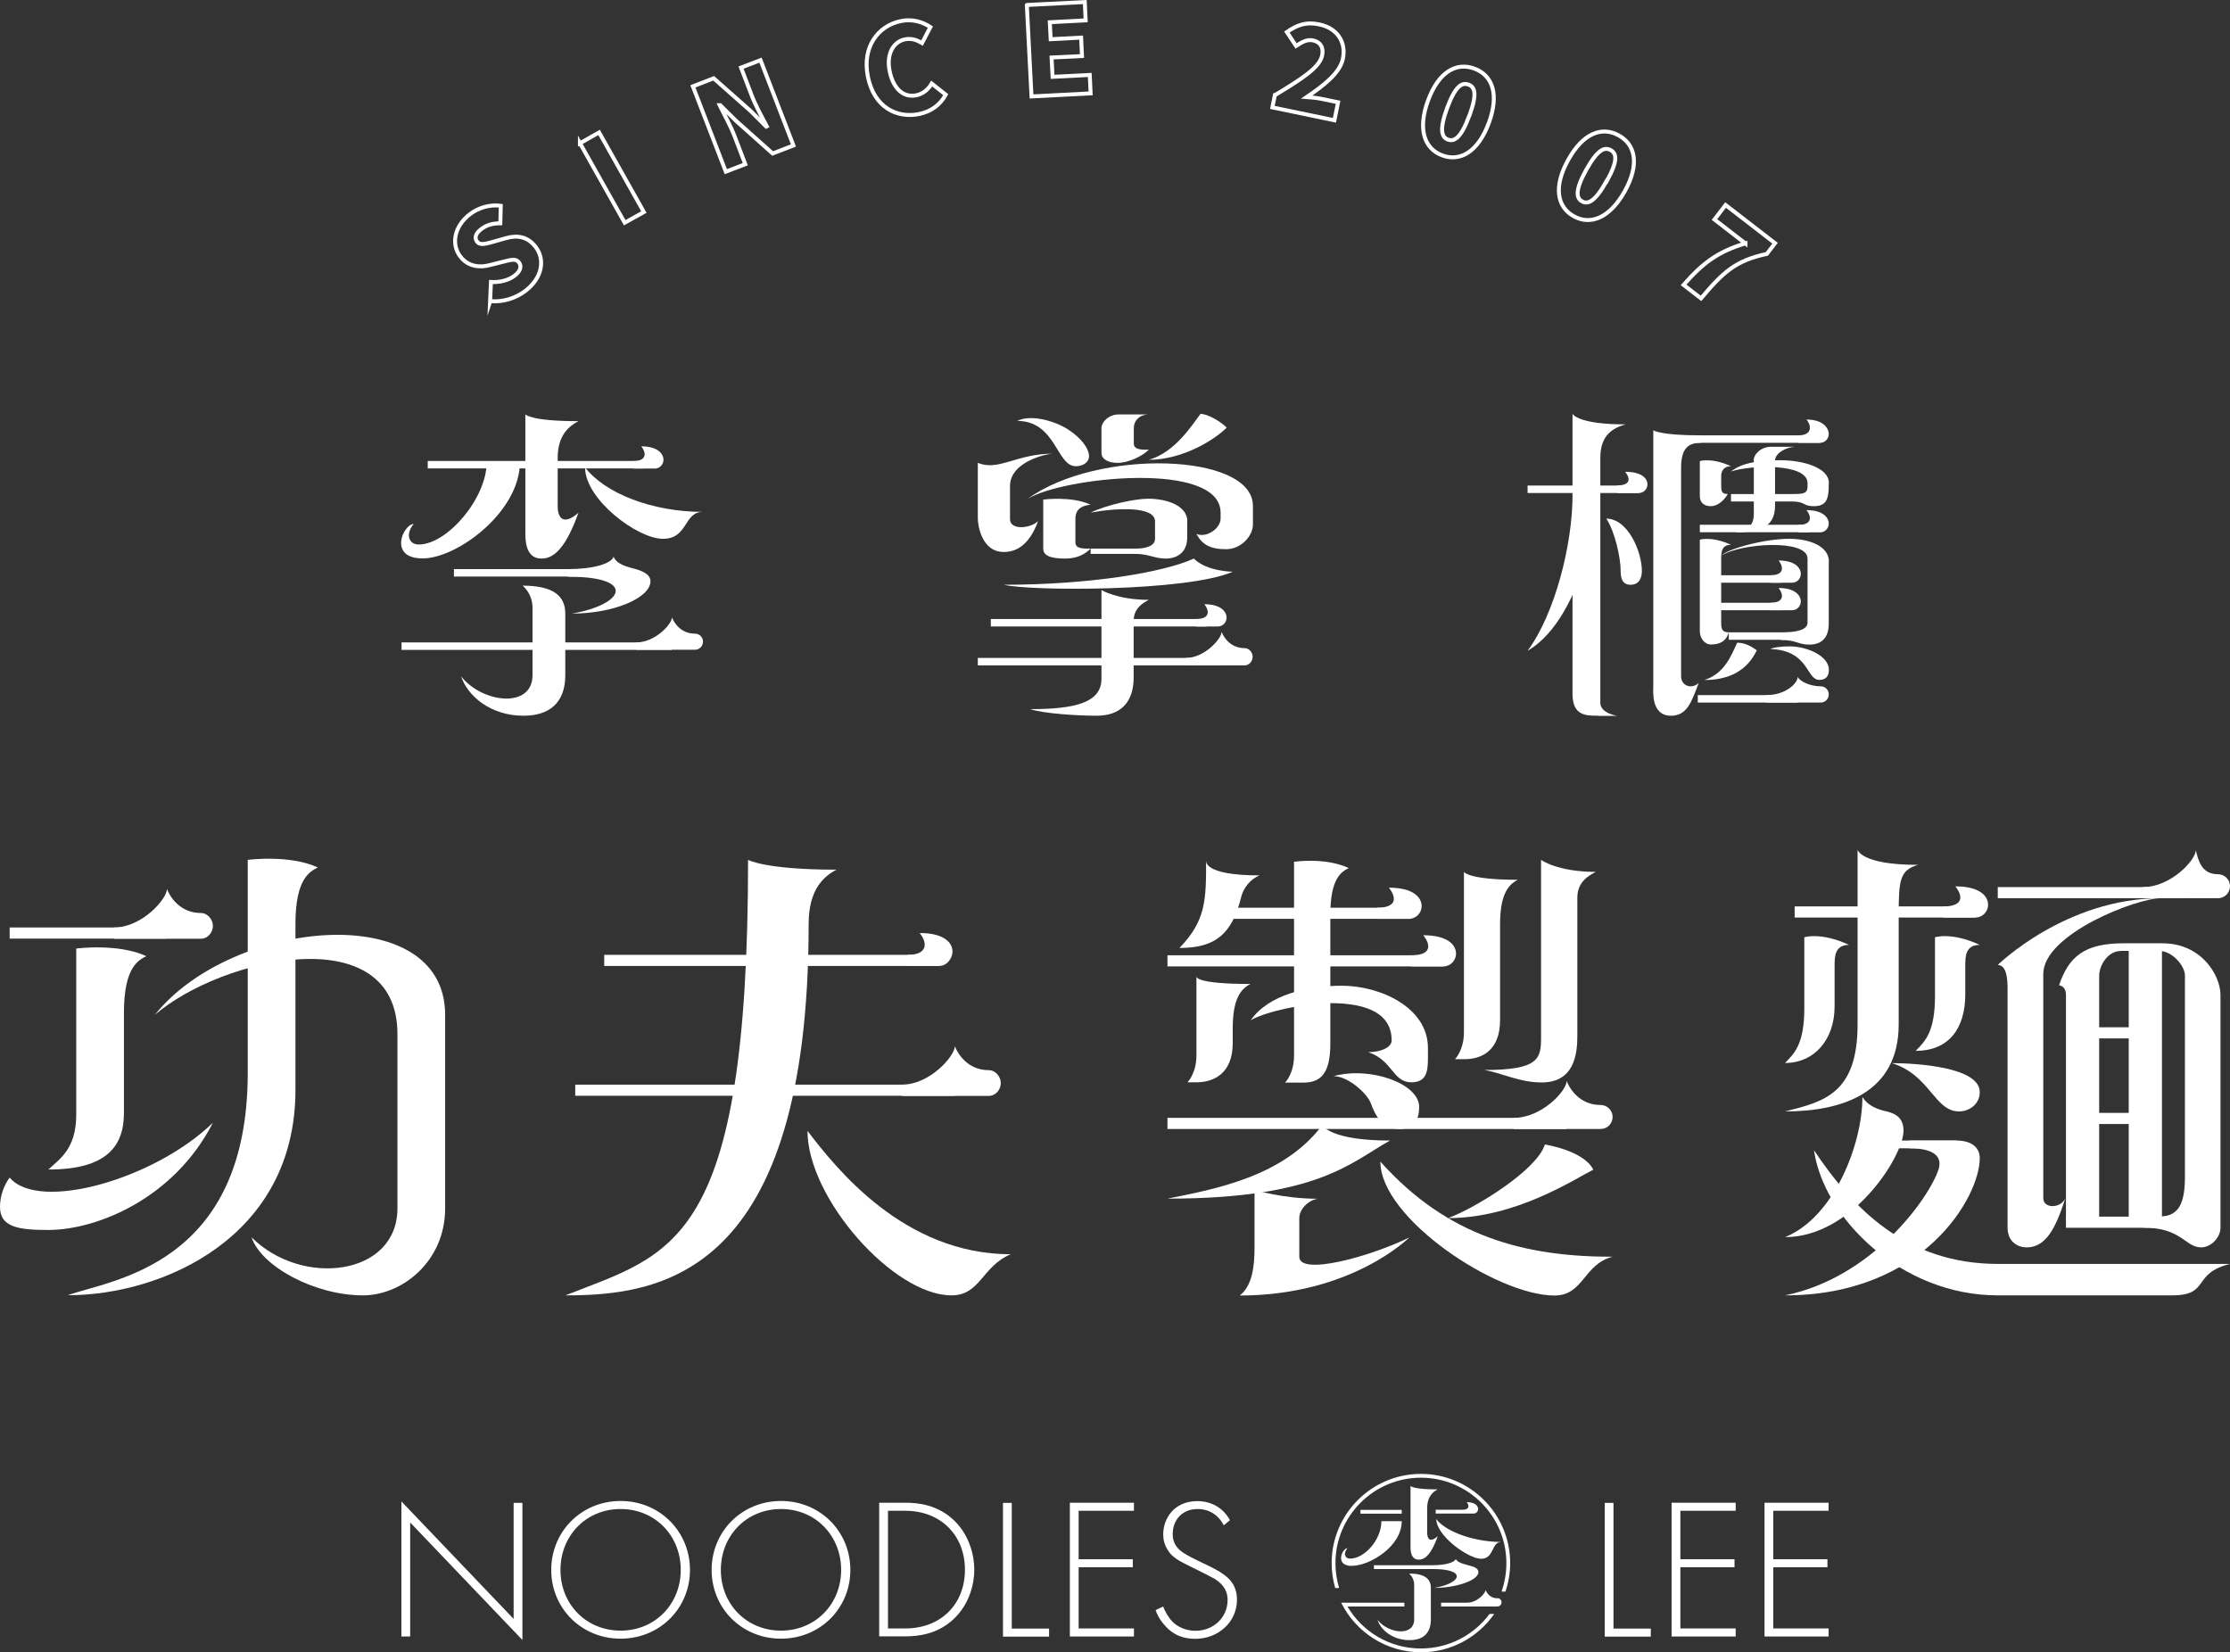 <?xml version="1.0" encoding="UTF-8"?><svg id="_圖層_2" xmlns="http://www.w3.org/2000/svg" viewBox="0 0 152.39 112.9"><rect x="0" y="0" width="152.39" height="112.9" fill="#333333" stroke="none"/><defs><style>.cls-1{fill:#fff;}.cls-2{fill:none;stroke:#fff;stroke-miterlimit:10;stroke-width:.27px;}</style></defs><g id="_02"><g><g><g><path class="cls-1" d="M27.43,111.83v-9.23l7.67,8.03v-7.93h.6v9.37l-7.67-8.03v7.79h-.6Z"/><path class="cls-1" d="M47.15,107.28c0,2.63-2.07,4.7-4.74,4.7s-4.74-2.07-4.74-4.7,2.07-4.71,4.74-4.71,4.74,2.08,4.74,4.71Zm-.63,0c0-2.34-1.75-4.16-4.11-4.16s-4.11,1.82-4.11,4.16,1.75,4.15,4.11,4.15,4.11-1.82,4.11-4.15Z"/><path class="cls-1" d="M58.11,107.28c0,2.63-2.07,4.7-4.74,4.7s-4.74-2.07-4.74-4.7,2.07-4.71,4.74-4.71,4.74,2.08,4.74,4.71Zm-.63,0c0-2.34-1.75-4.16-4.11-4.16s-4.11,1.82-4.11,4.16,1.75,4.15,4.11,4.15,4.11-1.82,4.11-4.15Z"/><path class="cls-1" d="M60.08,111.83v-9.14h1.81c.81,0,2.22,.12,3.37,1.27,.97,.97,1.32,2.3,1.32,3.3s-.34,2.31-1.32,3.29c-1.15,1.15-2.56,1.27-3.37,1.27h-1.81Zm.6-.55h1.19c2.41,0,4.07-1.64,4.07-4.01s-1.67-4.03-4.07-4.03h-1.19v8.04Z"/><path class="cls-1" d="M69.14,102.7v8.59h2.55v.55h-3.15v-9.14h.6Z"/><path class="cls-1" d="M77.49,103.24h-3.78v3.31h3.7v.55h-3.7v4.18h3.78v.55h-4.38v-9.14h4.38v.55Z"/><path class="cls-1" d="M83.63,104.24c-.56-1.1-1.55-1.12-1.79-1.12-1.08,0-1.7,.78-1.7,1.7,0,.99,.69,1.31,1.6,1.77,.9,.44,1.36,.63,1.82,.96,.4,.27,.97,.75,.97,1.77,0,1.53-1.29,2.67-2.85,2.67-1.18,0-1.78-.56-2.12-.96-.36-.41-.51-.77-.59-1l.52-.25c.12,.36,.36,.71,.49,.88,.41,.52,1.08,.78,1.71,.78,1.23,0,2.2-.9,2.2-2.11,0-.49-.19-1.01-.89-1.44-.26-.15-.79-.42-1.55-.79-.9-.44-1.36-.68-1.67-1.21-.21-.34-.29-.68-.29-1.04,0-1.05,.71-2.27,2.34-2.27,.92,0,1.75,.44,2.22,1.3l-.44,.37Z"/></g><g><path class="cls-1" d="M110.26,102.7v8.59h2.55v.55h-3.15v-9.14h.6Z"/><path class="cls-1" d="M118.61,103.24h-3.78v3.31h3.7v.55h-3.7v4.18h3.78v.55h-4.38v-9.14h4.38v.55Z"/><path class="cls-1" d="M124.96,103.24h-3.78v3.31h3.7v.55h-3.7v4.18h3.78v.55h-4.38v-9.14h4.38v.55Z"/></g><path class="cls-1" d="M99.96,103.17h-1.85v.26h2.6c.17,0,.3-.15,.3-.31,0-.2-.19-.47-.78-.47,.21,.26,.16,.52-.28,.52Zm-1.81,.64c0,1.13,2.18,2.71,3.07,2.71s.69-1.15,1.37-1.15c-1.79,0-3.75-.66-4.44-1.56Zm-5.76,3.19c1.21,0,3.4-1.32,3.4-3.05h-1.39c0,1.26-1.14,2.56-2.15,2.56-.35,0-.47-.37-.17-.71-.36,0-.9,1.21,.31,1.21Zm4-5.46v4.12c0,.21-.02,.92,.56,.92,.32,0,.79-.17,1.3-1.6-.54,.47-.72,.17-.72-.23v-1.69c0-.82,.42-1.13,.72-1.28-1.69,0-1.85-.23-1.85-.23Zm.71,11.11c-2.14,0-4.01-1.15-5.02-2.87h3.89v-.26h-4.32c1,2.01,3.07,3.39,5.46,3.39,2.07,0,3.9-1.04,5-2.62h-.32c-1.06,1.43-2.77,2.36-4.69,2.36Zm0-11.93c-3.36,0-6.1,2.73-6.1,6.1,0,.59,.09,1.16,.24,1.7h.27c-.16-.54-.25-1.11-.25-1.7,0-3.22,2.62-5.84,5.84-5.84s5.84,2.62,5.84,5.84c0,.68-.12,1.33-.33,1.94h.27c.2-.61,.32-1.26,.32-1.94,0-3.36-2.73-6.1-6.1-6.1Zm-4.13,2.72h2.82v-.26h-2.82v.26Zm9.35,5.78c-.42,0-.69-.28-.8-.57,0,.23-.59,.87-1.25,.87h-1.79v.26h3.85c.16,0,.28-.13,.28-.29,0-.15-.13-.28-.28-.28Zm-8.18,1.49c.23,.69,1.04,1.37,2.18,1.37,.92,0,1.46-.46,1.46-1.42v-2.15c0-.64-.45-.98-1.49-.98,0,0,.35,.26,.35,.77v2.36c0,1.18-1.75,.99-2.5,.04Zm-.25-3.49h4c2.42,0,1.96,.98,.13,1.29,1.48,0,3.01-.51,3.01-1.08,0-.24-.27-.35-.52-.42-.26-.08-.91-.19-1.03-.48-.07,.24-.7,.43-1.59,.43h-4v.26Z"/></g><g><g><rect class="cls-1" x="136.52" y="60.62" width="12.72" height=".76"/><path class="cls-1" d="M146.44,60.62c1.91,0,3.61-1.85,3.61-2.52,.18,.66,.36,1.64,1.52,1.64,.45,0,.82,.37,.82,.81,0,.47-.37,.83-.82,.83h-5.13v-.76Z"/><rect class="cls-1" x="141.18" y="83.14" width="9.43" height=".76"/><rect class="cls-1" x="141.81" y="70.2" width="5.29" height=".76"/><rect class="cls-1" x="141.81" y="76.05" width="5.29" height=".76"/><path class="cls-1" d="M123.3,64.05s1.11-.38,3.06,.52c-.99,0-.99,.8-.99,1.46v2.74c0,2.29-1.4,3.87-3.39,3.87,.66-.66,1.32-1.32,1.32-3.74v-4.86Z"/><path class="cls-1" d="M132.23,64.05s1.12-.38,3.06,.52c-.99,0-.99,.8-.99,1.46v1.91c0,2.29-1.08,3.87-3.39,3.87,.66-.66,1.32-1.32,1.32-3.74v-4.03Z"/><g><rect class="cls-1" x="122.64" y="61.94" width="12.36" height=".76"/><path class="cls-1" d="M132.81,62.7h2.19c.48,0,.86-.41,.86-.87,0-.59-.56-1.26-2.24-1.26,.59,.75,.47,1.37-.81,1.37v.76Z"/></g><rect class="cls-1" x="129.45" y="77.94" width="4.25" height=".53"/><path class="cls-1" d="M127.27,74.96c.33,.55,.93,.83,1.65,.99,.7,.16,1.16,.51,1.16,1.32,0,1.72-3.48,7.27-8.1,7.27,3.31-1.32,5.29-6.28,5.29-9.59Z"/><path class="cls-1" d="M130.48,77.94h3.23c1,0,1.58,.47,1.58,1.2,0,2.65-3.83,9.38-13.31,9.38,5.96-1.21,9.83-6.61,10.49-8.6,.21-.63,.05-1.45-1.99-1.45v-.53Z"/><path class="cls-1" d="M123.96,78.6c2.65,3.97,6.3,7.77,12.56,7.77h15.87c-2.65,.66-1.32,2.15-3.97,2.15h-11.9c-6.61,0-11.9-5.29-12.56-9.92Z"/><path class="cls-1" d="M126.93,58.04s.17,1.06,4.14,1.06c-1.23,.36-1.32,1.02-1.32,3.38v7.52c0,4.66-3.81,5.95-7.77,5.95,2.65-.66,4.96-1.21,4.96-5.95v-11.96Z"/><path class="cls-1" d="M129.25,72.65c1.69,0,6.04,.26,6.04,1.98,0,.85-.75,1.32-1.41,1.32-1.7,0-1.98-2.51-4.63-3.31Z"/><path class="cls-1" d="M136.52,65.94s4.63-4.56,11.15-4.56c-1.69,0-8.04,2.46-8.04,5.18v15.32c0,.72,1.19,.72,1.51,0-.66,2.04-1.32,3.36-2.65,3.36-.65,0-1.3-.42-1.3-1.35v-16.25c0-.52,0-1.7-.68-1.7Z"/><path class="cls-1" d="M144.9,64.99c-.88,0-1.45,1.02-1.45,1.68v16.7h-2.27v-15.38c0-.63-.47-.66-.47-.66,.66-1.98,1.76-2.87,4.41-2.87h2.65c2.69,0,3.97,2.21,3.97,3.53v15.9c0,.69-.66,1.35-1.32,1.35-1.1,0-1.32-1.35-3.96-1.35l1.1-.76c1.37,0,1.75-.94,1.75-2.75v-13.72c0-.66-.87-1.68-1.76-1.68h-2.64Z"/><rect class="cls-1" x="145.47" y="64.67" width="2.27" height="18.7"/></g><g><path class="cls-1" d="M16.93,58.76s2.85-.38,4.79,.52c-.53,.27-1.53,.74-1.53,3.85v11.35c0,10.06-9.07,14.03-15.56,14.03,2.93-1.06,12.3-1.98,12.3-15.21v-14.55Z"/><path class="cls-1" d="M5.21,64.82s2.85-.38,4.79,.52c-.53,.27-1.53,.74-1.53,3.85v6.86c0,2.29-1.19,3.87-5.16,3.87,.66-.66,1.9-1.32,1.9-3.74v-11.37Z"/><rect class="cls-1" x=".66" y="63.38" width="10.73" height=".76"/><path class="cls-1" d="M30.42,82.57c0,3.65-2.96,5.95-5.61,5.95-3.31,0-6.96-1.98-7.62-3.97,3.44,3.44,9.97,2.65,9.97-1.98v-11.9c0-7.94-11.95-5.29-16.58-1.32,5.29-6.61,19.84-7.94,19.84,0v13.23Z"/><path class="cls-1" d="M.66,80.47c1.98,2.37,9.91,.12,13.89-3.75-2.65,5.19-7.94,7.33-11.24,7.33-1.98,0-3.31-.16-3.31-1.57,0-.73,.25-1.46,.66-2.01Z"/><path class="cls-1" d="M7.8,63.38c1.91,0,3.61-1.96,3.61-2.63,.34,.84,1.11,1.64,2.32,1.64,.45,0,.82,.44,.82,.88,0,.47-.37,.88-.82,.88H7.8v-.76Z"/></g><g><rect class="cls-1" x="41.29" y="65.25" width="22.94" height=".76"/><path class="cls-1" d="M62.04,66h2.19c.48,0,.86-.52,.86-.98,0-.59-.56-1.26-2.24-1.26,.59,.75,.47,1.49-.81,1.49v.76Z"/><path class="cls-1" d="M55.26,63.14c0-2.36,1.03-3.25,1.9-3.71-4.87,0-6.04-.67-6.04-.67,0,26.45-5.21,26.88-12.48,29.76,6.48,0,16.62-1.32,16.62-25.38Z"/><path class="cls-1" d="M55.18,77.28c1.98,2.59,6.61,8.43,13.89,8.43-1.98,.83-2.07,2.81-4.05,2.81-3.97,0-9.84-6.65-9.84-11.24Z"/><rect class="cls-1" x="39.31" y="74.12" width="25.93" height=".76"/><path class="cls-1" d="M61.64,74.12c1.91,0,3.61-1.96,3.61-2.63,.34,.84,1.11,1.64,2.32,1.64,.45,0,.82,.44,.82,.88,0,.47-.37,.88-.82,.88h-5.93v-.76Z"/></g><g><path class="cls-1" d="M90.36,76.88s.49,1.06,4.63,1.06c-2.65,1.46-4.88,3.97-15.21,3.97,3.31-.66,7.94-1.52,10.58-5.02Z"/><path class="cls-1" d="M105.57,78.21s2.65,.4,3.31,1.72c-1.32,.66-5.29,3.31-9.92,3.31,1.94-.72,6.09-3.31,6.61-5.03Z"/><path class="cls-1" d="M88.79,83.23v2.65c0,1.32,4.84,0,7.52-1.32,0,0-3.94,3.97-11.59,3.97,.85-.66,1.01-1.96,1.01-3.31v-3.91s1.9,.61,4.38,.61c-.52,0-1.32,.61-1.32,1.32Z"/><g><rect class="cls-1" x="83.75" y="62.03" width="12.55" height=".76"/><path class="cls-1" d="M94.1,62.79h2.19c.48,0,.86-.41,.86-.87,0-.59-.56-1.26-2.24-1.26,.59,.75,.47,1.37-.81,1.37v.76Z"/></g><g><rect class="cls-1" x="79.78" y="65.28" width="18.86" height=".76"/><path class="cls-1" d="M96.45,66.04h2.19c.48,0,.86-.41,.86-.87,0-.59-.56-1.26-2.24-1.26,.59,.75,.47,1.37-.81,1.37v.76Z"/></g><path class="cls-1" d="M94.33,79.38c4.63,5.18,9.92,6.5,15.87,6.5-1.98,.5-1.98,2.65-3.97,2.65-3.97,0-11.9-5.29-11.9-9.14Z"/><rect class="cls-1" x="79.78" y="76.39" width="27.27" height=".76"/><path class="cls-1" d="M103.45,76.39c1.91,0,3.61-1.85,3.61-2.52,.34,.84,1.11,1.64,2.32,1.64,.45,0,.82,.37,.82,.81,0,.47-.37,.83-.82,.83h-5.93v-.76Z"/><path class="cls-1" d="M100.03,59.57s.25,.55,3.69,.55c-.72,.37-1.21,1.11-1.21,3.05v6.54c0,2.04-1.21,2.67-2.42,2.67h-.66s.61-.61,.61-1.84v-10.97Z"/><path class="cls-1" d="M107.79,70.78c0,1.3-.23,3.19-2.44,3.19-1.55,0-2.76-.67-3.93-.85,3.76,0,3.89-.78,3.89-2.23v-12.13s1.11,.82,3.74,.82c-.44,.23-1.26,.66-1.26,1.75v9.45Z"/><path class="cls-1" d="M82.43,58.82s-.25,1,3.64,1c-.62,.25-1.1,.86-1.25,1.47-.62,2.52-1.74,3.49-4.22,3.49,1.82-1.88,1.82-3.31,1.82-5.95Z"/><path class="cls-1" d="M88.43,58.89s2.14-.32,3.74,.43c-.44,.23-1.26,.61-1.26,3.18v8.81c0,2.04-.64,2.67-1.85,2.67h-1.24s.61-.61,.61-1.84v-13.24Z"/><path class="cls-1" d="M81.76,66.69s-.32,.55,3.69,.55c-.72,.37-1.21,1.11-1.21,3.05v1c0,2.04-1.27,2.67-2.48,2.67h-.61s.61-.61,.61-1.84v-5.43Z"/><path class="cls-1" d="M97.58,71.61c0-2.76-3.25-4.25-5.89-4.25-2.31,0-5.01,.61-6.22,2.36,.95-.57,3.63-1.17,5.45-1.17,2.65,0,4.18,.8,4.18,2.55,0,.48-.75,.8-1.6,.8,1.68,.56,1.66,2.06,2.95,2.06,1.03,0,1.13-.74,1.13-1.65v-.7Z"/><path class="cls-1" d="M91.13,73.54c2.51-.69,5.85,.51,5.85,2.1,0,.78-.28,1.51-1.32,1.51-1.19,0-1.67-.89-1.98-1.75-.25-.68-1.56-1.86-2.54-1.86Z"/></g></g><g><g><path class="cls-1" d="M119.84,31.47c0-.43,.5-.94,1.19-.94h1.7c-.66,0-1.43,.44-1.43,.94v3.11c0,1.55-1.25,1.8-2.74,1.8,.9-.18,1.29-.45,1.29-1.29v-3.61Z"/><rect class="cls-1" x="118.14" y="43.21" width="4.6" height=".51"/><path class="cls-1" d="M124.98,33c0-1.05-1.79-1.55-3.29-1.55-2.24,0-2.98,.44-3.4,.77,1.34-.45,5.23-.58,5.23,.79v.24c0,.5-.35,.51-1.05,.51h-4.18v.51h4.18c.9,0,.73,.32,1.47,.32,.85,0,1.03-.45,1.03-1.45v-.13Z"/><path class="cls-1" d="M116.16,31.51s.81-.26,2.13,.35c-.52,0-.67,.36-.67,.67v.56c0,.45,0,.67,.45,.67-.25,.44-.7,.83-1.15,.83s-.76-.23-.76-.68v-2.4Z"/><path class="cls-1" d="M124.98,38.37c0-1.05-1.34-1.55-2.69-1.55-1.79,0-4.22,.7-4.67,1.15,1.36-.86,5.9-1.15,5.9,.2v4.38c0,.5-.78,.67-1.83,.67v.51c1.05,0,1.2,.32,1.94,.32,.85,0,1.34-.45,1.34-1.45v-4.21Z"/><path class="cls-1" d="M116.16,36.88s.81-.26,2.13,.35c-.67,0-.67,.54-.67,.99v4.32c0,.45,.06,.67,.52,.67-.1,.33-.32,.83-1.22,.83-.45,0-.76-.45-.76-.9v-6.27Z"/><g><rect class="cls-1" x="104.39" y="33.18" width="7.62" height=".51"/><path class="cls-1" d="M110.52,33.69h1.48c.33,0,.58-.28,.58-.59,0-.4-.38-.86-1.52-.86,.4,.51,.32,.93-.55,.93v.51Z"/></g><rect class="cls-1" x="115.58" y="29.75" width="8.82" height=".51"/><path class="cls-1" d="M122.91,30.26h1.48c.33,0,.58-.29,.58-.6,0-.4-.38-.99-1.52-.99,.4,.51,.32,1.08-.55,1.08v.51Z"/><path class="cls-1" d="M109.25,48.91c-.9,0-1.79,0-1.79-1.51V28.28s.33,.72,3.62,.72c-.83,.25-1.72,.69-1.72,2.29v16.73c0,.74,1.17,.9,1.17,.9h-1.28Z"/><path class="cls-1" d="M109.76,35.44c1.49,0,2.44,2.26,2.44,3.58,0,.49-.2,.94-.77,.94s-.68-.45-.68-.94c0-.9-.39-2.69-.98-3.58Z"/><path class="cls-1" d="M120.95,44.36c.26-.13,.82-.19,1.34-.19,1.21,0,2.69,.66,2.69,1.6,0,.45-.21,.69-.66,.69-.9,0-.68-2.03-3.36-2.11Z"/><path class="cls-1" d="M116.47,46.47c1.34-.43,1.81-1.59,2.24-2.55,.45,0,.89,.18,1.34,.52-.43,.9-1.34,2.03-3.58,2.03Z"/><path class="cls-1" d="M109.37,33.69s-.96,8.45-4.98,10.78c1.84-2.48,3.08-7.2,3.08-10.78h1.91Z"/><path class="cls-1" d="M112.98,29.4s.42,.35,3.24,.35v.51c-.96,0-1.34,.5-1.34,1.75v14.2c0,.69,.75,.9,1.2,.46-.49,1.33-.81,2.24-1.89,2.24-1.38,0-1.21-1.68-1.21-2.06V29.4Z"/><path class="cls-1" d="M120.72,47.5c1.29,0,2.13-.8,2.13-1.25,.13,.31,.85,.65,1.57,.65,.31,0,.55,.25,.55,.55,0,.32-.25,.56-.55,.56h-3.7v-.51Z"/><rect class="cls-1" x="116.02" y="47.5" width="6.82" height=".51"/><rect class="cls-1" x="117.59" y="39.31" width="4.12" height=".51"/><path class="cls-1" d="M121,39.82h1.48c.33,0,.58-.29,.58-.6,0-.4-.38-.92-1.52-.92,.4,.51,.32,1.01-.55,1.01v.51Z"/><rect class="cls-1" x="116.16" y="35.86" width="7.45" height=".51"/><path class="cls-1" d="M122.91,36.38h1.48c.33,0,.58-.29,.58-.6,0-.4-.38-.92-1.52-.92,.4,.51,.32,1.01-.55,1.01v.51Z"/><rect class="cls-1" x="117.59" y="41.19" width="4.12" height=".51"/><path class="cls-1" d="M121,41.7h1.48c.33,0,.58-.29,.58-.6,0-.4-.38-.92-1.52-.92,.4,.51,.32,1.01-.55,1.01v.51Z"/></g><g><path class="cls-1" d="M84.27,39.06c-3.13,1.38-13.88,1.34-15.67,.9,5.82,0,10.89-.83,12.98-1.79,.9,.9,2.69,.9,2.69,.9Z"/><path class="cls-1" d="M77.47,46.29c0,1.07-.36,2.62-2.56,2.62-1.28,0-3.61-.15-4.51-.45,3.09,0,4.87-.45,4.87-2.08v-6.06s1.08,.67,3.24,.67c-.36,.19-1.04,.54-1.04,1.44v3.86Z"/><rect class="cls-1" x="74.53" y="37.49" width="3.62" height=".36"/><path class="cls-1" d="M81.14,35.63c0-1.05-1.34-1.55-2.69-1.55-.9,0-2.87,.43-3.92,.95,1.8-.33,4.4-.45,4.4,.6v1.19c0,.5-.65,.67-1.34,.67v.36c.9,0,1.31,.32,2.05,.32,.85,0,1.49-.45,1.49-1.45v-1.08Z"/><path class="cls-1" d="M78.51,30.73c-.44,.44-1.39,.9-2.14,.9-.6,0-1.1-.23-1.1-.68v-1.69c0-.43,.5-.94,1.19-.94h2.06c-.66,0-1.04,.44-1.04,.94v1.05c0,.45,.58,.42,1.04,.42Z"/><path class="cls-1" d="M71.29,34.14s1.93-.26,3.24,.35c-.89,.09-1.04,.54-1.04,.99v1.59c0,.45,.58,.42,1.04,.42-.44,.44-1,.68-1.75,.68-1.05,0-1.49-.23-1.49-.68v-3.35Z"/><path class="cls-1" d="M81.76,36.49c.39,.71,.91,1.04,2.03,1.04,1.04,0,1.83-.93,1.83-1.68v-1.28c0-3.65-10.66-3.92-15.38-.49,2.4-1.47,13.17-2.63,13.17,.95v.42c0,.61-.89,1.33-1.65,1.04Z"/><path class="cls-1" d="M69.02,35.48c0,.77,1.4,.64,1.92,.13-.56,1.52-1.38,2.11-2.34,2.11-1.54,0-1.78-1.87-1.78-2.29v-3.8c1.44,.59,2.61-.63,5.17-.63-.48,0-2.97,.55-2.97,2.22v2.26Z"/><path class="cls-1" d="M69.5,28.77c.9-.45,2.32-.05,3.13,.37,1,.52,1.79,1.4,1.79,2.03,0,.45-.45,.69-.9,.69-1.34,0-1.34-3.1-4.03-3.1Z"/><path class="cls-1" d="M78.51,31.42c1.77-.5,2.93-2.34,3.53-3.14,.45,0,1.34,.49,1.79,.94-.9,.9-3.08,2.2-5.32,2.2Z"/><rect class="cls-1" x="66.82" y="44.96" width="16.66" height=".51"/><path class="cls-1" d="M81.04,44.96c1.29,0,2.44-1.33,2.44-1.78,.23,.57,.75,1.11,1.57,1.11,.31,0,.55,.29,.55,.59,0,.32-.25,.59-.55,.59h-4.02v-.51Z"/><rect class="cls-1" x="67.71" y="42.3" width="14.75" height=".51"/><path class="cls-1" d="M81.76,42.81h1.48c.33,0,.58-.29,.58-.6,0-.4-.38-.92-1.52-.92,.4,.51,.32,1.01-.55,1.01v.51Z"/></g><g><path class="cls-1" d="M35.53,31.58c0,3.38-4.27,6.58-6.65,6.58s-1.32-2.35-.61-2.35c-.58,.68-.34,1.4,.34,1.4,1.96,0,4.65-3.17,4.65-5.63h2.27Z"/><path class="cls-1" d="M35.91,28.32s.33,.46,3.62,.46c-.59,.31-1.42,.91-1.42,2.51v3.3c0,.77,.36,1.37,1.42,.45-1,2.8-1.9,3.13-2.54,3.13-1.12,0-1.09-1.37-1.09-1.79v-8.06Z"/><rect class="cls-1" x="31.02" y="38.89" width="8.95" height=".51"/><path class="cls-1" d="M38.83,38.89c1.73,0,2.96-.38,3.1-.85,.24,.57,1,.7,1.51,.85,.48,.14,1.01,.36,1.01,.83,0,1.12-2.47,2.21-5.37,2.21,3.58-.61,4.48-2.52-.25-2.52v-.51Z"/><path class="cls-1" d="M38.63,46.14c0,1.87-1.07,2.77-2.86,2.77-2.24,0-3.81-1.34-4.26-2.69,1.47,1.85,4.88,2.22,4.88-.08v-4.61c0-.99-.68-1.51-.68-1.51,2.04,0,2.92,.66,2.92,1.91v4.21Z"/><path class="cls-1" d="M39.98,31.94c1.34,1.75,4.55,3.04,8.06,3.04-1.34,0-1,1.84-2.74,1.84s-5.32-2.69-5.32-4.88Z"/><rect class="cls-1" x="27.44" y="43.9" width="18.47" height=".51"/><path class="cls-1" d="M43.48,43.9c1.29,0,2.44-1.25,2.44-1.71,.23,.57,.75,1.11,1.57,1.11,.31,0,.55,.25,.55,.54,0,.32-.25,.56-.55,.56h-4.02v-.51Z"/><rect class="cls-1" x="29.23" y="31.5" width="14.75" height=".51"/><path class="cls-1" d="M43.28,32.02h1.48c.33,0,.58-.29,.58-.6,0-.4-.38-.92-1.52-.92,.4,.51,.32,1.01-.55,1.01v.51Z"/></g></g><g><path class="cls-2" d="M33.49,20.61l.06-1.34c.57,.04,1.19-.11,1.59-.41,.44-.33,.52-.66,.32-.93-.22-.29-.56-.17-1.13-.03l-.84,.21c-.68,.19-1.5,.13-2.04-.59-.64-.84-.4-2.07,.66-2.88,.57-.44,1.35-.68,2.11-.58l-.03,1.2c-.51,0-.92,.1-1.31,.4-.37,.28-.48,.59-.28,.85,.21,.28,.6,.15,1.18-.01l.81-.23c.8-.22,1.48-.09,2.02,.61,.63,.83,.49,2.08-.71,3-.65,.49-1.52,.78-2.4,.7Z"/><path class="cls-2" d="M39.63,9.79l1.31-.74,3.06,5.44-1.31,.73-3.06-5.44Z"/><path class="cls-2" d="M47.35,5.9l1.42-.55,2.52,2.23,1.07,1.07,.04-.02c-.31-.59-.75-1.38-1.02-2.08l-.74-1.93,1.33-.51,2.25,5.83-1.42,.55-2.52-2.25-1.06-1.05h-.04c.31,.64,.74,1.39,1.01,2.1l.74,1.93-1.33,.51-2.25-5.83Z"/><path class="cls-2" d="M59.31,5.24c-.42-2.03,.7-3.48,2.25-3.8,.8-.17,1.51,.07,2.02,.41l-.57,1.09c-.37-.21-.73-.34-1.17-.25-.79,.16-1.29,1-1.04,2.19,.25,1.21,.96,1.81,1.82,1.63,.49-.1,.83-.43,1.05-.8l.96,.76c-.39,.71-1.01,1.15-1.81,1.32-1.55,.32-3.09-.47-3.51-2.54Z"/><path class="cls-2" d="M70.18,.34l3.95-.2,.06,1.25-2.45,.13,.06,1.16,2.08-.11,.06,1.26-2.08,.1,.07,1.32,2.54-.13,.06,1.26-4.04,.21-.32-6.24Z"/><path class="cls-2" d="M87.13,6.5c1.76-1.07,3.05-1.87,3.22-2.71,.12-.57-.13-.92-.62-1.03-.42-.09-.8,.14-1.16,.38l-.63-.95c.73-.51,1.35-.71,2.22-.52,1.18,.24,1.85,1.17,1.61,2.34-.2,.99-1.35,1.86-2.47,2.62,.31,.02,.74,.07,1.02,.13l1.12,.23-.25,1.23-4.24-.88,.17-.84Z"/><path class="cls-2" d="M97.59,6.86c.72-1.95,1.93-2.63,3.17-2.17,1.24,.46,1.7,1.77,.98,3.71-.72,1.95-1.94,2.68-3.18,2.22-1.24-.46-1.69-1.81-.97-3.76Zm2.82,1.05c.57-1.54,.36-1.98-.06-2.13-.42-.15-.87,.03-1.45,1.58-.57,1.54-.37,2.03,.05,2.18,.42,.15,.88-.08,1.45-1.62Z"/><path class="cls-2" d="M107.17,10.92c1.01-1.82,2.3-2.31,3.46-1.66,1.15,.64,1.41,2,.4,3.81-1.01,1.81-2.33,2.35-3.48,1.71-1.16-.64-1.4-2.04-.38-3.86Zm2.63,1.46c.8-1.44,.66-1.9,.27-2.12-.39-.22-.87-.1-1.67,1.34-.8,1.44-.67,1.95-.29,2.16,.39,.22,.88,.05,1.68-1.39Z"/><path class="cls-2" d="M119.28,16.64l-2.12-1.64,.76-.99,3.38,2.61-.56,.73c-2.14,.46-2.97,1.23-4.5,3.04l-1.19-.92c1.31-1.5,2.36-2.28,4.23-2.84Z"/></g></g></g></svg>